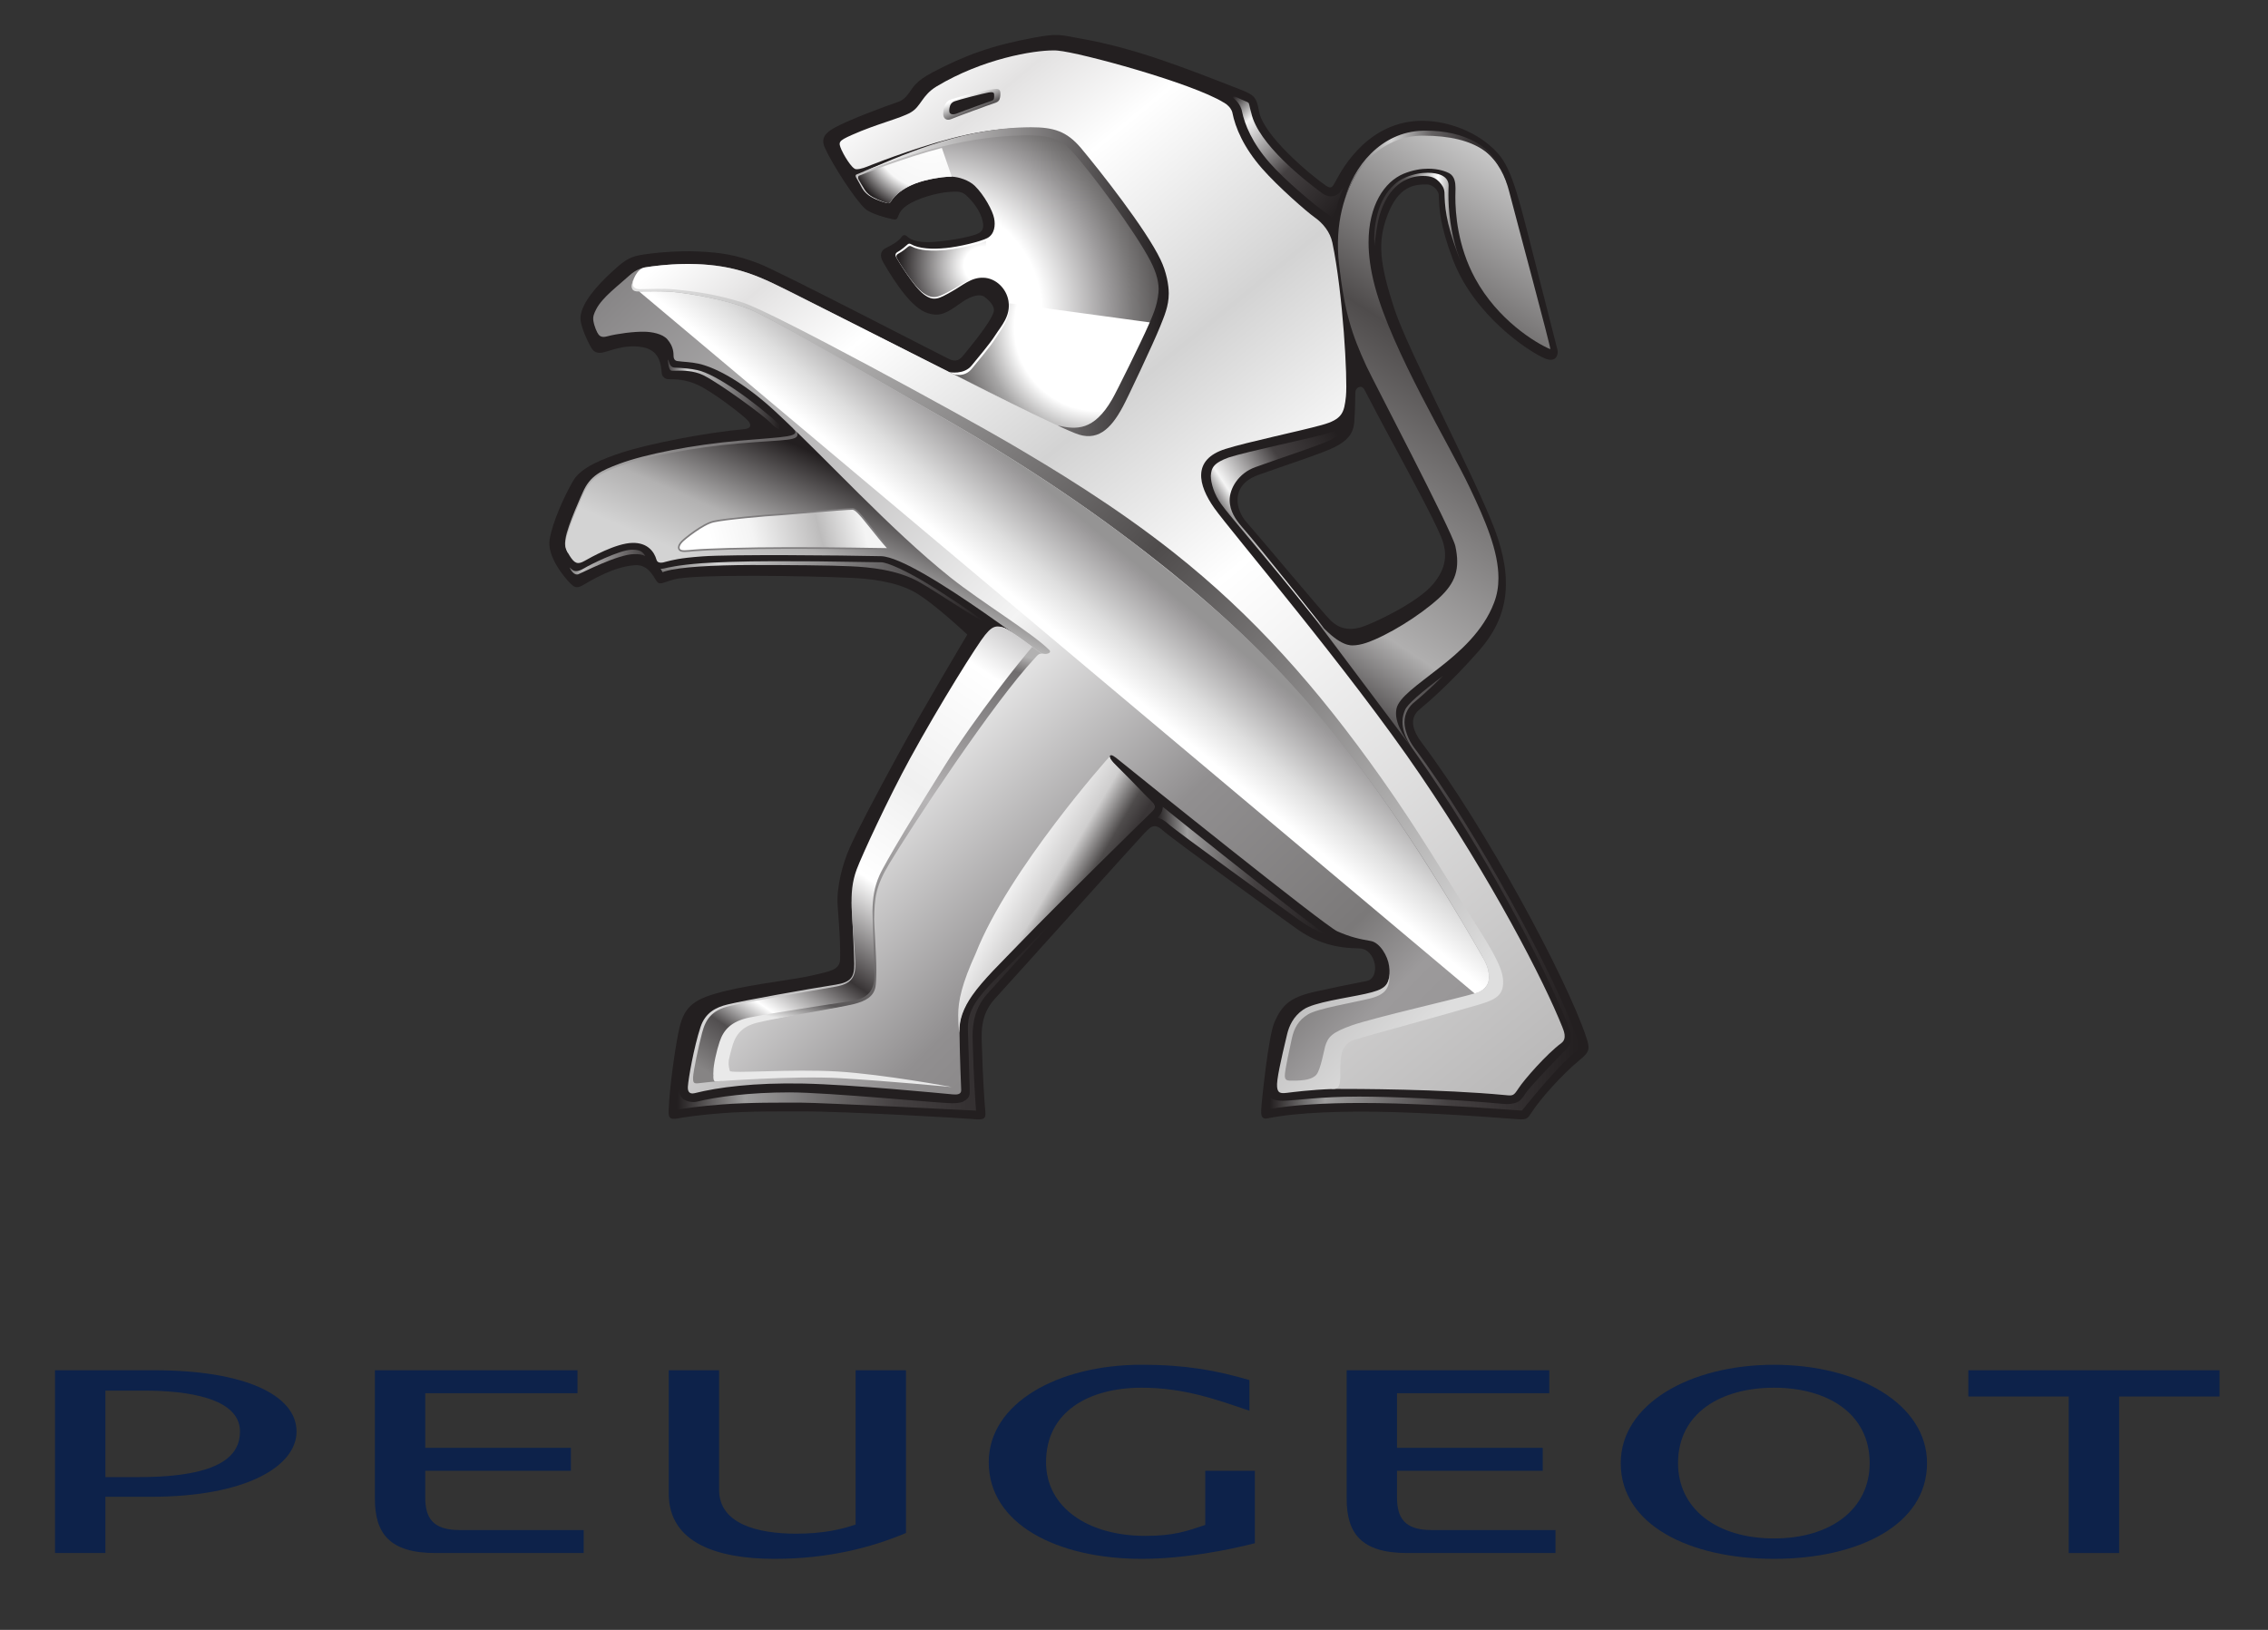 <svg width="64" height="46" viewBox="0 0 64 46" fill="none" xmlns="http://www.w3.org/2000/svg">
<rect x="0" y="0" width="64" height="46" fill="#333333" stroke="none"/>
<path d="M44.758 29.261C44.192 27.573 41.91 23.338 40.116 20.956C39.729 20.436 39.873 20.169 40.081 20.001C40.288 19.833 40.955 19.257 41.745 18.354C42.543 17.442 42.735 16.411 42.171 14.919C41.609 13.442 39.755 9.931 39.365 8.767C38.919 7.426 38.874 6.829 39.143 6.098C39.46 5.237 39.923 5.201 40.271 5.206C40.459 5.21 40.599 5.407 40.6 5.498C40.609 5.877 40.628 6.345 40.999 7.326C41.59 8.886 43.107 9.906 43.586 10.112C43.919 10.256 43.979 9.998 43.95 9.873C43.919 9.75 43.425 7.815 43.054 6.362C42.667 4.838 42.472 4.507 42.127 4.184C41.578 3.663 40.743 3.384 40.037 3.411C38.462 3.473 37.765 4.994 37.679 5.135C37.604 5.262 37.575 5.35 37.414 5.239C36.964 4.925 35.649 3.827 35.528 3.139C35.457 2.732 35.386 2.676 34.979 2.518C33.399 1.902 32.029 1.36 30.513 1.092C29.906 0.985 29.873 0.933 29.164 1.065C27.959 1.29 27.221 1.567 26.316 2.041C25.817 2.305 25.759 2.483 25.662 2.608C25.588 2.706 25.507 2.824 25.326 2.883C25.025 2.981 23.908 3.397 23.525 3.619C23.286 3.758 23.156 3.905 23.278 4.174C23.492 4.651 24.136 5.643 24.416 5.893C24.587 6.043 25.014 6.147 25.116 6.169C25.217 6.194 25.288 6.223 25.326 6.147C25.368 6.064 25.383 5.943 25.584 5.803C25.884 5.592 26.441 5.447 26.738 5.421C26.965 5.401 27.104 5.394 27.221 5.478C27.338 5.564 27.607 5.851 27.7 6.139C27.794 6.427 27.735 6.535 27.574 6.603C27.412 6.671 26.928 6.78 26.366 6.826C25.807 6.871 25.648 6.716 25.608 6.681C25.579 6.65 25.505 6.602 25.448 6.678C25.354 6.809 25.213 6.893 24.994 7.002C24.87 7.062 24.803 7.194 24.921 7.4C25.278 8.015 25.747 8.708 26.183 8.839C26.53 8.947 26.716 8.834 27.106 8.556C27.454 8.304 27.681 8.305 27.777 8.375C27.882 8.454 28.092 8.632 28.038 8.81C27.946 9.119 27.322 9.857 27.202 10.008C27.09 10.152 26.983 10.229 26.782 10.133C26.487 9.992 22.011 7.67 21.412 7.437C20.761 7.187 20.333 7.126 19.691 7.097C19.172 7.074 18.48 7.124 18.046 7.202C17.73 7.261 17.55 7.41 17.256 7.683C16.85 8.057 16.422 8.536 16.382 8.935C16.353 9.222 16.673 9.808 16.708 9.849C16.742 9.893 16.802 9.974 16.975 9.955C17.152 9.935 17.595 9.705 18.123 9.797C18.602 9.88 18.651 10.256 18.675 10.544C18.679 10.594 18.739 10.705 18.875 10.703C19.066 10.701 19.364 10.707 19.709 10.872C20.134 11.073 20.974 11.724 21.104 11.868C21.209 11.986 21.202 12.092 21.002 12.112C19.934 12.207 18.309 12.523 17.558 12.77C17.025 12.944 16.395 13.184 16.173 13.57C15.921 14.008 15.602 14.71 15.512 15.211C15.42 15.71 15.954 16.329 16.097 16.467C16.193 16.56 16.259 16.619 16.429 16.526C16.69 16.376 17.322 15.987 17.926 15.951C18.293 15.93 18.44 16.275 18.527 16.401C18.616 16.526 18.701 16.44 19.029 16.351C19.612 16.195 22.86 16.254 24.006 16.308C24.53 16.331 25.26 16.408 25.797 16.704C26.33 16.998 27.296 17.91 27.296 17.91C27.296 17.91 26.013 20.06 25.322 21.335C24.682 22.512 24.216 23.397 23.985 23.91C23.773 24.378 23.601 25.043 23.638 25.566C23.696 26.332 23.716 26.725 23.707 27.072C23.697 27.377 23.412 27.41 23.009 27.509C22.452 27.651 21.343 27.753 20.444 27.974C19.626 28.178 19.322 28.37 19.174 29.002C19.059 29.493 18.891 30.715 18.871 31.281C18.861 31.509 18.858 31.621 19.147 31.561C19.314 31.529 19.795 31.459 20.407 31.415C21.166 31.357 21.987 31.368 22.622 31.367C23.79 31.36 27.238 31.561 27.471 31.584C27.765 31.613 27.825 31.577 27.805 31.371C27.777 31.1 27.727 30.234 27.715 29.718C27.7 29.199 27.622 28.674 28.09 28.17C28.555 27.664 32.069 23.748 32.264 23.547C32.434 23.376 32.548 23.194 32.809 23.433C33.073 23.676 35.966 25.761 36.555 26.187C37.142 26.613 37.689 26.758 38.358 26.767C38.836 26.776 38.969 27.608 38.563 27.687C38.145 27.766 37.511 27.897 37.067 27.998C36.382 28.158 36.172 28.381 35.966 28.843C35.79 29.232 35.596 31.146 35.59 31.311C35.585 31.43 35.578 31.603 35.766 31.563C36.61 31.392 37.949 31.344 39.381 31.388C41.024 31.439 42.62 31.575 42.844 31.588C43.086 31.605 43.109 31.569 43.231 31.38C43.438 31.055 44.057 30.341 44.595 29.9C44.864 29.681 44.869 29.59 44.758 29.261ZM38.445 17.69C38.028 17.826 37.756 17.709 37.553 17.515C37.349 17.321 35.691 15.326 35.158 14.717C34.889 14.409 34.688 13.707 35.497 13.408C36.16 13.167 37.349 12.785 37.679 12.611C38.01 12.437 38.183 12.258 38.215 11.92C38.241 11.58 38.244 11.198 38.246 11.071C38.248 10.943 38.414 10.841 38.499 10.991C38.557 11.098 38.855 11.678 39.218 12.349C39.761 13.357 40.446 14.617 40.669 15.159C40.879 15.676 40.776 16.071 40.455 16.468C40.02 17.006 38.75 17.591 38.445 17.69Z" fill="#231F20"/>
<path d="M40.14 3.722C38.846 3.716 37.535 5.215 37.785 7.45C37.94 8.819 38.149 9.442 38.555 10.327C38.757 10.763 40.965 14.967 41.068 15.412C41.205 16.049 41.083 16.446 40.594 16.891C40.054 17.38 39.16 17.935 38.557 18.142C38.413 18.19 38.282 18.215 38.164 18.215C38.027 18.215 37.686 18.168 37.039 17.373L39.894 21.179C39.529 20.692 39.341 20.325 39.407 20.002C39.473 19.684 39.993 19.337 40.59 18.866C41.19 18.402 41.853 17.814 42.157 17.019C42.246 16.792 42.284 16.558 42.284 16.312C42.284 15.553 41.917 14.694 41.473 13.761C40.903 12.553 39.285 9.915 38.793 8.066C38.673 7.612 38.619 7.204 38.619 6.841C38.619 5.793 39.065 5.129 39.611 4.902C39.872 4.797 40.108 4.761 40.302 4.761C40.603 4.761 40.812 4.845 40.896 4.889C41.049 4.976 41.072 5.159 41.072 5.303V5.334C41.071 5.367 41.068 5.445 41.068 5.56C41.068 5.991 41.125 6.939 41.627 7.859C42.263 9.027 43.328 9.679 43.747 9.855C43.783 9.87 42.766 6.105 42.584 5.395C42.373 4.568 41.789 3.738 40.155 3.722C40.154 3.721 40.152 3.721 40.149 3.721C40.147 3.721 40.144 3.721 40.14 3.722Z" fill="url(#paint0_linear_1305_327)"/>
<path d="M22.377 12.087C22.626 12.337 22.193 12.323 20.878 12.436C19.537 12.553 18.187 12.824 17.481 13.088C16.965 13.283 16.653 13.42 16.446 13.894C16.446 13.894 16.017 14.826 15.96 15.195C15.931 15.37 15.941 15.469 16.032 15.615C16.082 15.694 16.206 13.185 19.444 13.02C22.309 12.874 23.014 12.574 22.454 12.026L22.377 12.087Z" fill="url(#paint1_linear_1305_327)"/>
<path d="M40.288 4.876C40.112 4.876 39.902 4.907 39.664 5.006C39.213 5.189 38.798 5.755 38.779 6.719L38.785 6.939C38.785 6.939 38.846 6.283 38.962 5.975C39.249 5.139 39.785 4.966 40.154 4.966C40.398 4.966 40.511 5.025 40.616 5.136C40.697 5.224 40.752 5.306 40.762 5.432C40.771 5.805 40.785 6.233 41.147 7.199C41.17 7.258 41.193 7.317 41.217 7.373C40.91 6.593 40.873 5.868 40.873 5.499C40.872 5.38 40.878 5.242 40.878 5.241C40.88 4.959 40.57 4.876 40.291 4.876C40.29 4.876 40.289 4.876 40.288 4.876" fill="url(#paint2_linear_1305_327)"/>
<path d="M22.49 12.196C22.588 12.46 22.201 12.398 20.885 12.512C19.544 12.629 18.194 12.888 17.488 13.153C16.97 13.348 16.659 13.485 16.452 13.96C16.452 13.96 16.023 14.892 15.964 15.261C15.937 15.434 15.98 15.536 16.072 15.681C16.209 15.898 16.297 15.945 16.498 15.829C16.66 15.737 17.377 15.331 17.846 15.322C18.274 15.312 18.462 15.573 18.525 15.796C18.564 15.935 18.752 15.863 18.785 15.855C18.973 15.808 19.156 15.751 19.825 15.702C20.621 15.644 23.725 15.671 24.864 15.697C25.889 15.721 29.925 18.886 29.985 18.902L30.188 18.492C28.817 17.36 23.724 13.323 22.491 12.12L22.49 12.196V12.196Z" fill="url(#paint3_linear_1305_327)"/>
<path d="M18.415 7.516C18.162 7.547 17.989 7.56 17.723 7.808C17.461 8.051 17.005 8.383 16.828 8.72C16.761 8.848 16.727 8.936 16.744 9.052C16.77 9.217 16.848 9.389 16.892 9.443C16.94 9.501 17.005 9.528 17.139 9.491C17.41 9.418 17.893 9.355 18.186 9.362C18.394 9.366 18.694 9.419 18.831 9.576C19.015 9.79 19.003 9.967 19.008 10.059C19.009 10.099 19.024 10.177 19.112 10.19C19.295 10.216 19.494 10.216 19.706 10.263C20.301 10.394 21.103 10.902 21.851 11.589C23.3 12.926 25.101 14.926 26.829 16.305C27.703 16.999 29.136 17.87 29.609 18.344C29.696 18.432 29.507 18.497 29.364 18.424C29.298 18.392 28.484 17.754 28.307 17.709C28.156 17.672 27.998 17.709 27.843 17.926C26.489 19.796 24.929 22.936 24.294 24.424C24.145 24.778 24.017 25.222 24.037 25.623C24.056 26.025 24.099 26.827 24.106 27.204C24.11 27.572 24.02 27.721 23.581 27.791C22.776 27.915 20.988 28.237 20.532 28.349C20.189 28.431 19.901 28.587 19.768 28.985C19.578 29.562 19.425 30.449 19.411 30.664C19.401 30.798 19.448 30.89 19.604 30.852C20.26 30.687 21.274 30.553 22.67 30.581C24.067 30.611 26.557 30.857 26.88 30.886C26.991 30.896 27.125 30.897 27.124 30.768C27.121 30.62 27.085 29.946 27.075 29.086C27.066 28.227 27.815 27.596 28.853 26.521C29.893 25.442 32.401 22.971 32.496 22.884C32.559 22.822 32.626 22.762 32.499 22.638C32.323 22.47 31.523 21.645 31.432 21.55C31.387 21.499 31.284 21.371 31.324 21.328C31.361 21.282 31.457 21.355 31.581 21.457C32.066 21.851 37.369 26.119 37.738 26.285C38.116 26.45 38.346 26.499 38.684 26.558C38.938 26.604 39.161 26.98 39.198 27.26C39.235 27.541 39.218 27.912 38.827 28.009C38.437 28.106 37.474 28.285 37.135 28.378C36.794 28.472 36.565 28.624 36.42 29.014C36.274 29.407 36.083 30.474 36.079 30.565C36.075 30.801 36.137 30.819 36.318 30.775C36.542 30.722 36.805 30.648 37.818 30.614C39.525 30.553 42.122 30.773 42.456 30.799C42.57 30.81 42.664 30.694 42.705 30.623C43.066 29.999 42.964 29.839 43.449 29.444C43.702 29.242 43.822 29.202 43.664 28.843C42.078 25.235 40.571 22.786 38.128 19.66C36.562 17.654 34.734 15.434 34.119 14.697L26.749 10.483C26.313 10.276 22.904 8.532 22.318 8.241C21.729 7.951 21.255 7.713 20.654 7.578C20.233 7.483 19.815 7.45 19.425 7.45C19.055 7.45 18.711 7.48 18.415 7.516" fill="url(#paint4_linear_1305_327)"/>
<path d="M26.631 4.061C25.57 4.346 24.215 4.899 24.165 4.926C24.137 4.944 24.142 4.971 24.156 5.004C24.169 5.032 24.31 5.277 24.31 5.277C24.31 5.277 24.381 5.444 24.586 5.559C24.789 5.673 24.989 5.721 25.04 5.734C25.093 5.744 25.117 5.722 25.135 5.694C25.151 5.671 25.351 5.288 26.085 5.098C26.482 4.998 26.734 4.986 26.857 4.986C27.048 4.991 27.344 5.085 27.509 5.246C27.777 5.51 28.012 5.948 28.052 6.157C28.096 6.361 28.062 6.614 27.859 6.72C27.655 6.823 27.063 6.964 26.691 7.001C26.305 7.039 25.93 7.02 25.708 6.892C25.673 6.873 25.647 6.869 25.613 6.896C25.529 6.966 25.479 7.023 25.314 7.121C25.276 7.142 25.253 7.189 25.289 7.26C25.324 7.33 25.789 8.102 26.072 8.309C26.351 8.519 26.501 8.425 26.836 8.239C27.173 8.053 27.401 7.826 27.749 7.838C28.103 7.847 28.403 8.147 28.458 8.496C28.524 8.921 28.252 9.198 28.086 9.46C27.924 9.716 27.592 10.099 27.421 10.313C27.203 10.587 26.789 10.503 26.789 10.503C26.789 10.503 28.752 11.501 29.881 12.068C30.329 12.294 31.031 12.084 31.508 11.192C31.619 10.985 32.325 9.491 32.502 9.047C32.679 8.604 32.93 8.111 32.526 7.264C32.121 6.42 30.868 4.859 30.369 4.26C30.107 3.947 29.799 3.755 29.137 3.72C29.052 3.715 28.963 3.713 28.871 3.713C28.267 3.713 27.536 3.817 26.631 4.061" fill="url(#paint5_radial_1305_327)"/>
<path d="M26.685 7.056C26.307 7.091 25.94 7.074 25.722 6.956C25.688 6.938 25.664 6.935 25.63 6.959C25.547 7.024 25.498 7.077 25.337 7.167C25.3 7.186 25.276 7.229 25.313 7.295C25.347 7.36 25.767 8.066 26.052 8.267C26.337 8.473 26.489 8.381 26.831 8.199C27.173 8.017 27.405 7.795 27.759 7.806L27.829 6.796C27.631 6.893 27.05 7.022 26.685 7.056" fill="url(#paint6_radial_1305_327)"/>
<path d="M24.236 4.961C24.209 4.979 24.213 5.033 24.227 5.062C24.239 5.088 24.374 5.311 24.374 5.311C24.374 5.311 24.441 5.463 24.636 5.567C24.828 5.67 24.989 5.721 25.04 5.733C25.093 5.744 25.117 5.722 25.135 5.694C25.151 5.671 25.351 5.288 26.085 5.097C26.482 4.997 26.734 4.985 26.857 4.985L26.578 4.175C25.57 4.434 24.283 4.936 24.236 4.961" fill="url(#paint7_radial_1305_327)"/>
<path d="M28.093 9.549C27.932 9.805 27.598 10.188 27.428 10.401C27.211 10.676 26.894 10.556 26.894 10.556C26.894 10.556 28.752 11.5 29.882 12.068C30.329 12.294 31.005 12.14 31.482 11.248C31.593 11.041 32.3 9.547 32.475 9.103L28.465 8.557C28.531 8.981 28.259 9.287 28.093 9.549" fill="url(#paint8_radial_1305_327)"/>
<path d="M22.043 14.518C21.569 14.545 20.452 14.649 20.133 14.72C19.824 14.793 19.311 15.21 19.244 15.283C19.127 15.405 19.129 15.507 19.216 15.542C19.29 15.57 19.452 15.546 19.584 15.535C19.974 15.501 21.039 15.468 22.245 15.466C22.871 15.466 23.552 15.472 24.089 15.479C24.648 15.487 25.052 15.494 25.08 15.492C24.615 14.986 24.22 14.372 24.064 14.364C24.06 14.364 24.056 14.364 24.05 14.364C23.828 14.364 22.174 14.511 22.043 14.518" fill="url(#paint9_linear_1305_327)"/>
<path d="M19.207 15.563L19.215 15.541L19.207 15.563C19.16 15.545 19.13 15.503 19.131 15.453C19.131 15.397 19.163 15.334 19.227 15.267C19.299 15.191 19.808 14.774 20.129 14.697C20.451 14.625 21.566 14.522 22.042 14.495C22.172 14.489 23.823 14.341 24.05 14.341C24.055 14.341 24.06 14.341 24.065 14.341C24.118 14.345 24.172 14.389 24.24 14.456C24.307 14.524 24.386 14.617 24.474 14.727C24.651 14.945 24.865 15.225 25.096 15.476L25.13 15.511L25.081 15.515C25.076 15.515 25.069 15.515 25.056 15.515C24.859 15.515 23.576 15.489 22.416 15.489C22.359 15.489 22.303 15.489 22.246 15.489C21.04 15.491 19.976 15.524 19.586 15.557C19.5 15.565 19.4 15.578 19.319 15.578C19.276 15.578 19.238 15.574 19.207 15.563ZM19.319 15.531C19.396 15.531 19.494 15.519 19.582 15.511C19.975 15.477 21.039 15.445 22.246 15.443C22.302 15.443 22.359 15.443 22.416 15.443C23.53 15.443 24.759 15.466 25.027 15.469C24.692 15.097 24.396 14.679 24.207 14.489C24.143 14.423 24.088 14.387 24.062 14.387C24.059 14.387 24.055 14.387 24.05 14.387C23.829 14.387 22.176 14.535 22.045 14.542C21.571 14.569 20.453 14.671 20.139 14.743C19.841 14.811 19.323 15.231 19.261 15.299C19.201 15.361 19.177 15.416 19.177 15.453C19.177 15.486 19.191 15.505 19.225 15.52C19.245 15.527 19.279 15.532 19.319 15.531Z" fill="#7F7D7E"/>
<path d="M26.428 2.44C26.011 2.693 25.994 3.003 25.701 3.172C25.411 3.342 24.744 3.494 24.042 3.807C23.654 3.98 23.652 4.009 23.745 4.227C23.781 4.318 24.033 4.776 24.161 4.776C24.288 4.78 24.441 4.715 24.596 4.652C24.804 4.57 26.187 4.035 27.286 3.801C28.51 3.538 29.825 3.516 30.292 4.01C31.003 4.762 32.251 6.448 32.629 7.178C33.001 7.902 32.963 8.254 32.716 8.995C32.488 9.682 31.626 11.464 31.373 11.833C31.117 12.203 30.809 12.408 30.071 12.106C29.28 11.781 26.366 10.287 25.732 9.967C25.303 9.751 23.503 8.839 22.14 8.157C21.638 7.904 21.222 7.72 20.769 7.606C19.767 7.351 18.691 7.466 18.194 7.548C17.967 7.585 17.826 7.949 17.836 8.097C17.845 8.218 18.079 8.203 18.363 8.187C18.509 8.179 18.669 8.17 18.819 8.181C19.174 8.206 20.389 8.337 21.089 8.621C21.83 8.92 25.535 10.916 26.471 11.418C33.6 15.296 36.65 17.791 42.159 27.045C42.405 27.459 42.524 27.966 42.135 28.081C41.57 28.245 39.221 28.693 38.51 28.926C37.912 29.122 37.833 29.169 37.746 29.465C37.648 29.802 37.496 30.47 37.532 30.605C37.548 30.66 37.501 30.732 37.622 30.732C38.282 30.732 40.654 30.734 42.48 30.907C42.701 30.93 42.713 30.924 42.852 30.714C43.011 30.469 43.644 29.746 44.059 29.439C44.234 29.309 44.116 29.068 44.088 28.989C43.566 27.675 42.091 24.824 40.071 21.86C38.089 18.942 34.728 14.993 34.264 14.337C33.81 13.693 33.632 12.97 34.579 12.671C35.197 12.475 36.686 12.166 37.295 11.996C37.888 11.834 37.931 11.642 37.981 11.183C38.031 10.688 37.896 8.281 37.598 6.848C37.535 6.55 37.336 6.302 37.096 6.133C36.884 5.985 36.067 5.273 35.615 4.757C35.096 4.164 34.859 3.606 34.775 3.175C34.775 3.175 34.76 3.084 34.658 2.987C34.62 2.947 34.591 2.928 34.527 2.891C33.637 2.343 30.488 1.483 29.846 1.428C29.812 1.424 29.771 1.423 29.724 1.423C29.166 1.422 27.738 1.653 26.428 2.44" fill="url(#paint10_linear_1305_327)"/>
<path d="M17.997 8.226C18.218 8.226 18.732 8.21 19.077 8.248C19.741 8.321 20.578 8.504 21.106 8.708C21.853 8.998 25.364 11.09 26.271 11.597C29.006 13.146 31.084 14.571 33.035 16.141C36.018 18.543 38.593 21.327 41.82 26.977C41.947 27.196 42.015 27.364 42.015 27.569C42.027 27.884 41.755 27.998 41.664 28.023C41.108 28.19 38.829 28.704 38.154 28.936C37.582 29.138 37.475 29.265 37.394 29.531C37.363 29.642 37.266 30.179 37.153 30.322C37.04 30.468 36.777 30.499 36.498 30.499C36.326 30.499 36.241 30.509 36.258 30.317C36.275 30.127 36.388 29.61 36.453 29.313C36.517 29.015 36.641 28.791 36.912 28.628C37.184 28.462 38.128 28.31 38.66 28.18C39.19 28.049 39.22 27.803 39.21 27.403C39.21 27.827 39.063 27.93 38.529 28.049C37.988 28.169 37.079 28.287 36.78 28.492C36.489 28.689 36.376 28.965 36.322 29.183C36.141 29.938 36.017 30.491 36.038 30.677C36.056 30.841 36.121 30.865 36.306 30.844C36.489 30.823 36.947 30.758 37.634 30.733C37.838 30.733 37.824 30.485 37.822 30.213C37.822 30.114 37.826 29.82 37.877 29.675C37.928 29.533 38.037 29.4 38.211 29.347C38.593 29.228 40.71 28.657 41.786 28.337C42.257 28.197 42.454 28.047 42.411 27.619C42.373 27.242 42.029 26.683 41.416 25.724C40.799 24.758 40.024 23.438 38.992 21.979C37.16 19.386 35.356 17.362 33.115 15.59C31.46 14.282 29.724 13.233 28.45 12.488C27.177 11.742 21.799 8.802 20.965 8.541C20.207 8.303 19.605 8.225 19.066 8.171C18.698 8.134 18.392 8.161 18.067 8.161C17.759 8.161 17.867 7.911 17.91 7.812C17.878 7.882 17.694 8.226 17.997 8.226" fill="url(#paint11_linear_1305_327)"/>
<path d="M27.797 17.921C27.591 18.17 26.536 19.843 25.68 21.408C25.061 22.541 24.32 24.147 24.175 24.536C24.043 24.891 24.02 25.217 24.032 25.616C24.045 26.013 24.111 26.658 24.134 27.122C24.157 27.566 24.043 27.762 23.581 27.846C23.188 27.917 21.103 28.267 20.59 28.391C20.075 28.516 19.913 28.771 19.813 29.148C19.712 29.524 19.564 30.237 19.558 30.401C19.554 30.559 19.574 30.591 19.723 30.571C19.871 30.55 20.186 30.522 20.314 30.513C20.449 30.504 20.422 30.404 20.462 30.263C20.5 30.137 20.526 29.924 20.604 29.597C20.68 29.27 20.783 29.016 21.236 28.882C21.689 28.748 23.74 28.418 24.087 28.323C24.434 28.227 24.656 28.078 24.694 27.732C24.733 27.388 24.662 26.653 24.652 26.055C24.643 25.429 24.635 25.15 24.987 24.472C25.668 23.173 27.782 20.096 29.21 18.315C29.21 18.315 29.076 18.216 28.906 18.093C28.695 17.938 28.429 17.748 28.281 17.701C28.236 17.687 28.194 17.68 28.156 17.68C28.023 17.68 27.926 17.763 27.797 17.921" fill="url(#paint12_linear_1305_327)"/>
<path d="M27.533 26.909C27.148 27.754 27.039 28.236 27.039 28.655C27.039 29.02 27.076 29.148 27.076 29.148C27.057 28.779 27.194 28.442 27.429 28.103C27.744 27.65 28.231 27.188 28.829 26.567C29.875 25.482 32.427 22.986 32.519 22.896C32.576 22.838 32.644 22.757 32.503 22.621C32.25 22.379 32.118 22.223 31.719 21.824C31.476 21.58 31.307 21.433 31.317 21.348C31.307 21.348 28.463 24.544 27.533 26.909" fill="url(#paint13_linear_1305_327)"/>
<path d="M18.035 8.226L41.614 28.039C41.853 27.986 42.002 27.812 42.013 27.642C42.027 27.449 41.988 27.273 41.86 27.05C38.579 21.32 36.123 18.645 33.132 16.23C32.614 15.812 32.091 15.395 31.545 14.99C30.03 13.868 28.367 12.789 26.354 11.644C25.776 11.321 24.148 10.362 22.845 9.625C22.093 9.2 21.448 8.85 21.176 8.737C20.653 8.518 19.823 8.34 19.147 8.256C18.93 8.229 18.703 8.223 18.466 8.223C18.326 8.223 18.182 8.225 18.035 8.226" fill="url(#paint14_linear_1305_327)"/>
<path d="M34.678 2.679C34.741 2.716 34.8 2.754 34.846 2.802C35.004 2.951 35.039 3.097 35.044 3.129C35.122 3.516 35.336 4.035 35.828 4.595C36.251 5.083 37.126 5.805 37.309 5.933C37.425 6.012 37.54 6.091 37.637 6.2C37.693 5.907 37.786 5.584 37.917 5.268C37.895 5.302 37.875 5.347 37.835 5.398C37.791 5.458 37.703 5.535 37.572 5.541H37.569H37.559C37.447 5.54 37.365 5.492 37.298 5.445C36.825 5.093 35.5 4.063 35.31 3.19C35.19 2.781 35.341 2.968 34.915 2.753C34.796 2.706 34.682 2.659 34.565 2.616C34.605 2.637 34.644 2.658 34.678 2.679" fill="url(#paint15_linear_1305_327)"/>
<path d="M37.431 12.24C36.807 12.411 35.271 12.724 34.679 12.909C34.238 13.068 34.182 13.208 34.168 13.429V13.431C34.168 13.635 34.262 13.954 34.46 14.226C34.689 14.554 35.801 15.816 37.039 17.373C37.183 17.547 37.241 17.613 37.36 17.734C37.315 17.674 35.565 15.462 35.029 14.851C34.876 14.671 34.701 14.431 34.699 14.115C34.697 13.8 34.938 13.352 35.436 13.18C36.102 12.937 37.312 12.545 37.588 12.395C37.855 12.241 37.935 12.174 37.975 11.991C37.837 12.103 37.658 12.176 37.431 12.24Z" fill="url(#paint16_linear_1305_327)"/>
<path d="M40.149 3.689C38.967 3.717 38.17 4.72 37.94 5.658C38.179 4.82 38.943 3.829 40.154 3.829C41.695 3.829 42.337 4.411 42.553 5.278C42.285 4.084 41.261 3.688 40.241 3.688C40.21 3.688 40.179 3.688 40.149 3.689" fill="url(#paint17_linear_1305_327)"/>
<path d="M29.024 26.696C27.83 27.916 27.288 28.296 27.312 29.055C27.327 29.502 27.362 30.605 27.364 30.769C27.364 30.881 27.375 30.988 27.186 31.086C27.093 31.136 26.932 31.136 26.85 31.136C26.525 31.136 23.379 30.83 22.275 30.83C21.171 30.83 20.224 30.952 19.654 31.095C19.561 31.116 19.323 31.102 19.227 30.959C19.176 30.885 19.159 30.81 19.154 30.744C19.13 30.959 19.11 31.211 19.11 31.319C19.308 31.281 19.777 31.216 20.381 31.17C21.154 31.11 22.03 31.12 22.613 31.12C23.197 31.12 27.527 31.345 27.544 31.345C27.515 31.012 27.472 30.221 27.459 29.727C27.456 29.599 27.456 29.6 27.445 29.247C27.445 28.86 27.519 28.408 27.9 28.005C28.105 27.782 28.903 26.898 29.747 25.958C29.471 26.237 29.221 26.494 29.024 26.696" fill="url(#paint18_linear_1305_327)"/>
<path d="M32.645 23.079C32.768 23.097 32.873 23.166 32.968 23.253C33.193 23.46 36.111 25.571 36.691 25.988C36.939 26.164 37.167 26.288 37.403 26.37C37.205 26.231 36.912 26.009 36.529 25.715C35.971 25.283 35.258 24.721 34.541 24.153C33.936 23.673 33.329 23.188 32.812 22.771C32.804 22.953 32.691 23.05 32.645 23.079" fill="url(#paint19_linear_1305_327)"/>
<path d="M39.644 20.049C39.613 20.125 39.576 20.227 39.576 20.374C39.576 20.555 39.635 20.806 39.868 21.142C40.007 21.339 40.142 21.534 40.272 21.722C42.3 24.706 43.713 27.591 44.248 28.938C44.365 29.264 44.341 29.425 44.235 29.571C44.235 29.571 43.18 30.651 43.052 30.853C42.998 30.934 42.957 31.002 42.883 31.065C42.812 31.13 42.625 31.172 42.449 31.157C40.889 31.012 39.195 30.949 38.346 30.949C37.242 30.949 36.598 31.056 36.231 31.066C36.032 31.071 35.894 31.025 35.87 30.991C35.867 30.986 35.864 30.982 35.86 30.977C35.844 31.132 35.834 31.248 35.83 31.301C36.499 31.18 37.4 31.129 38.401 31.129C38.719 31.129 39.046 31.134 39.381 31.143C41.027 31.194 42.941 31.345 42.946 31.345C42.951 31.343 43.864 30.179 44.43 29.71C44.531 29.631 44.569 29.637 44.569 29.559C44.569 29.506 44.54 29.406 44.491 29.271C43.902 27.585 41.657 23.422 39.911 21.109C39.744 20.888 39.633 20.593 39.633 20.387C39.633 20.119 39.772 19.924 39.916 19.813C40.036 19.714 40.333 19.461 40.721 19.075C40.118 19.527 39.696 19.887 39.644 20.049" fill="url(#paint20_linear_1305_327)"/>
<path d="M19.802 15.896C19.137 15.945 18.814 16.025 18.749 16.041C18.684 16.056 18.645 16.051 18.642 16.051C18.658 16.078 18.684 16.128 18.696 16.148C18.713 16.142 18.738 16.131 18.788 16.118C19.188 16.003 20.079 15.95 21.192 15.946C22.252 15.946 23.41 15.953 24.01 15.982C24.547 16.007 25.305 16.08 25.91 16.41C26.473 16.724 27.694 17.57 27.752 17.52C27.257 17.17 26.732 16.816 26.257 16.526C25.631 16.134 25.036 15.863 24.858 15.869C22.954 15.839 22.954 15.839 21.833 15.839C20.96 15.839 20.131 15.872 19.802 15.896" fill="url(#paint21_linear_1305_327)"/>
<path d="M18.953 10.462C18.983 10.465 19.027 10.464 19.081 10.463C19.264 10.458 19.566 10.455 19.84 10.586C20.325 10.826 21.556 11.735 21.746 11.933C21.978 12.201 22.212 12.174 22.006 11.995C21.284 11.325 20.191 10.552 19.678 10.445C19.496 10.403 19.243 10.383 19.035 10.375C18.878 10.365 18.89 10.181 18.843 10.147C18.849 10.179 18.858 10.456 18.953 10.462" fill="url(#paint22_linear_1305_327)"/>
<path d="M17.821 15.515C17.481 15.522 16.619 15.951 16.487 16.037C16.286 16.149 16.199 16.152 16.074 16.014C16.131 16.153 16.229 16.237 16.317 16.208C16.405 16.177 17.439 15.639 17.897 15.639C18.046 15.639 18.09 15.643 18.208 15.691C18.137 15.571 18.058 15.514 17.844 15.514C17.836 15.514 17.829 15.514 17.821 15.515" fill="url(#paint23_linear_1305_327)"/>
<path d="M27.919 2.532C27.685 2.569 26.934 2.771 26.856 2.798C26.775 2.824 26.732 2.85 26.678 2.937C26.625 3.022 26.602 3.209 26.625 3.28C26.647 3.355 26.722 3.41 26.838 3.362C26.997 3.295 27.926 2.954 28.09 2.902C28.16 2.878 28.19 2.843 28.204 2.806C28.228 2.745 28.235 2.665 28.228 2.602C28.218 2.529 28.172 2.508 28.105 2.508C28.053 2.508 27.988 2.521 27.919 2.532Z" fill="url(#paint24_linear_1305_327)"/>
<path d="M27.893 2.611C27.997 2.592 28.048 2.602 28.053 2.659C28.058 2.719 28.053 2.755 28.049 2.778C28.043 2.809 28.031 2.827 27.979 2.846C27.873 2.883 27.193 3.125 27.03 3.193C26.88 3.257 26.803 3.221 26.79 3.159C26.777 3.094 26.801 2.993 26.826 2.948C26.853 2.903 26.893 2.873 26.948 2.855C27.071 2.811 27.701 2.646 27.893 2.611Z" fill="#231F20"/>
<path d="M28.906 3.594C26.982 3.644 25.304 4.459 24.361 4.844C25.033 4.613 26.665 3.945 28.484 3.837C29.485 3.776 29.885 3.86 30.252 4.271C30.784 4.857 32.022 6.519 32.463 7.363C32.637 7.698 32.715 7.998 32.691 8.253C32.656 8.641 32.517 8.925 32.408 9.181C32.216 9.621 31.507 11.059 31.384 11.268C30.869 12.162 30.374 12.131 29.848 12.009C29.875 12.024 30.117 12.138 30.338 12.227C30.95 12.478 31.338 12.13 31.688 11.473C31.802 11.268 32.553 9.678 32.735 9.22C32.849 8.932 32.981 8.647 32.981 8.282C32.981 8.043 32.915 7.675 32.752 7.335C32.337 6.462 31.027 4.805 30.505 4.18C30.099 3.7 29.729 3.591 29.09 3.591C29.031 3.591 28.969 3.592 28.906 3.594Z" fill="url(#paint25_linear_1305_327)"/>
<path d="M26.636 21.646C25.953 22.733 24.968 24.355 24.814 24.712C24.671 25.039 24.625 25.337 24.62 25.724C24.62 25.728 24.677 27.478 24.677 27.488C24.677 27.705 24.644 27.882 24.529 28.019C24.41 28.155 24.232 28.222 23.986 28.258C23.58 28.316 21.667 28.611 21.141 28.718C20.631 28.828 20.42 29.062 20.307 29.4C20.224 29.644 20.13 30.058 20.132 30.24C20.132 30.24 20.125 30.339 20.132 30.339C20.117 30.533 20.186 30.522 20.186 30.522C20.186 30.522 22.401 30.352 23.719 30.43C25.037 30.507 26.856 30.679 26.856 30.679C26.856 30.679 24.942 30.321 23.639 30.241C22.99 30.202 22.235 30.217 21.639 30.234C21.041 30.249 20.603 30.265 20.595 30.225C20.584 30.171 20.55 30.089 20.564 29.929C20.586 29.826 20.613 29.708 20.649 29.584C20.734 29.26 20.885 28.975 21.389 28.858C21.873 28.735 23.732 28.428 24.084 28.341C24.433 28.254 24.659 28.124 24.707 27.84C24.72 27.753 24.731 27.557 24.73 27.376C24.73 27.002 24.664 26.012 24.667 25.95C24.678 25.34 24.705 25.018 25.104 24.359C25.721 23.333 28.047 19.799 29.204 18.573C29.278 18.495 29.311 18.429 29.439 18.45C29.415 18.444 29.39 18.436 29.364 18.424C29.344 18.414 29.251 18.346 29.13 18.255C28.841 18.581 27.542 20.202 26.636 21.646" fill="url(#paint26_linear_1305_327)"/>
<path d="M1.553 38.673V43.831H2.974V42.244H4.247C6.977 42.244 8.368 41.368 8.368 40.401C8.368 39.361 6.874 38.673 4.371 38.673H1.553ZM2.974 41.688V39.248H4.092C5.247 39.248 6.772 39.443 6.772 40.401C6.772 41.05 6.277 41.688 3.907 41.688H2.974V41.688Z" fill="#0D224A"/>
<path d="M16.471 43.831V43.182H12.969C12.216 43.182 12 42.842 12 42.265V41.51H16.11V40.862H12V39.32H16.296V38.673H10.579V42.296C10.579 43.265 10.98 43.831 12.289 43.831H16.471Z" fill="#0D224A"/>
<path d="M25.566 38.673H24.145V43.026C23.753 43.162 23.229 43.285 22.466 43.285C21.374 43.285 20.292 43.007 20.292 42.048V38.673H18.871V42.152C18.871 43.574 20.292 43.995 21.858 43.995C23.352 43.995 24.568 43.685 25.566 43.265V38.673Z" fill="#0D224A"/>
<path d="M29.518 41.267C29.518 39.835 30.734 39.165 32.217 39.165C33.432 39.165 34.371 39.515 35.257 39.815V38.95C34.319 38.673 33.432 38.517 32.217 38.517C29.838 38.517 27.901 39.609 27.901 41.267C27.901 43.018 29.838 43.995 32.217 43.995C33.403 43.995 34.649 43.749 35.411 43.554V41.509H34.011V43.038C33.495 43.212 33.124 43.347 32.321 43.347C30.703 43.347 29.518 42.545 29.518 41.267Z" fill="#0D224A"/>
<path d="M43.894 43.831V43.182H40.39C39.639 43.182 39.422 42.842 39.422 42.265V41.51H43.534V40.862H39.422V39.32H43.719V38.673H38.001V42.296C38.001 43.265 38.402 43.831 39.711 43.831H43.894Z" fill="#0D224A"/>
<path d="M50.061 38.518C47.682 38.518 45.735 39.63 45.735 41.294C45.735 43.038 47.682 43.995 50.061 43.995C52.441 43.995 54.378 43.038 54.378 41.294C54.378 39.63 52.441 38.518 50.061 38.518ZM50.061 43.419C48.444 43.419 47.352 42.585 47.352 41.294C47.352 39.876 48.568 39.165 50.061 39.165C51.545 39.165 52.76 39.876 52.76 41.294C52.76 42.585 51.668 43.419 50.061 43.419Z" fill="#0D224A"/>
<path d="M55.544 39.413H58.377V43.831H59.799V39.413H62.632V38.673H55.544V39.413Z" fill="#0D224A"/>
<defs>
<linearGradient id="paint0_linear_1305_327" x1="44.257" y1="5.127" x2="35.136" y2="19.103" gradientUnits="userSpaceOnUse">
<stop stop-color="#D3D3D3"/>
<stop offset="0.368" stop-color="#4F4C4C"/>
<stop offset="0.813" stop-color="#B0AFAF"/>
<stop offset="1" stop-color="#231F20"/>
</linearGradient>
<linearGradient id="paint1_linear_1305_327" x1="18.607" y1="15.265" x2="20.26" y2="11.476" gradientUnits="userSpaceOnUse">
<stop stop-color="#B2B1B1"/>
<stop offset="0.2" stop-color="#B2B1B1"/>
<stop offset="0.99" stop-color="#656263"/>
<stop offset="1" stop-color="#656263"/>
</linearGradient>
<linearGradient id="paint2_linear_1305_327" x1="41.208" y1="6.168" x2="39.177" y2="5.976" gradientUnits="userSpaceOnUse">
<stop stop-color="#4F4C4C"/>
<stop offset="0.359" stop-color="white"/>
<stop offset="0.824" stop-color="#4F4C4C"/>
<stop offset="1" stop-color="#393536"/>
</linearGradient>
<linearGradient id="paint3_linear_1305_327" x1="22.897" y1="17.193" x2="24.544" y2="13.421" gradientUnits="userSpaceOnUse">
<stop stop-color="#D3D3D3"/>
<stop offset="0.368" stop-color="#B2B1B1"/>
<stop offset="0.99" stop-color="#231F20"/>
<stop offset="1" stop-color="#231F20"/>
</linearGradient>
<linearGradient id="paint4_linear_1305_327" x1="39.2" y1="35.326" x2="9.299" y2="4.891" gradientUnits="userSpaceOnUse">
<stop stop-color="#918F90"/>
<stop offset="0.121" stop-color="#9C9A9B"/>
<stop offset="0.17" stop-color="#7B7979"/>
<stop offset="0.308" stop-color="#918F90"/>
<stop offset="0.473" stop-color="#F4F4F4"/>
<stop offset="0.841" stop-color="#7F7D7E"/>
<stop offset="0.962" stop-color="#4F4C4C"/>
<stop offset="1" stop-color="#4F4C4C"/>
</linearGradient>
<radialGradient id="paint5_radial_1305_327" cx="0" cy="0" r="1" gradientUnits="userSpaceOnUse" gradientTransform="translate(26.221 8.826) scale(6.805 6.801)">
<stop stop-color="white"/>
<stop offset="0.467" stop-color="white"/>
<stop offset="0.747" stop-color="#9C9A9B"/>
<stop offset="0.846" stop-color="#7B7979"/>
<stop offset="1" stop-color="#4F4C4C"/>
</radialGradient>
<radialGradient id="paint6_radial_1305_327" cx="0" cy="0" r="1" gradientUnits="userSpaceOnUse" gradientTransform="translate(27.749 7.493) scale(2.403 2.315)">
<stop stop-color="white"/>
<stop offset="0.228" stop-color="white"/>
<stop offset="1" stop-color="#231F20"/>
</radialGradient>
<radialGradient id="paint7_radial_1305_327" cx="0" cy="0" r="1" gradientUnits="userSpaceOnUse" gradientTransform="translate(26.243 3.71) scale(2.832 2.831)">
<stop stop-color="white"/>
<stop offset="0.571" stop-color="#F7F7F7"/>
<stop offset="0.863" stop-color="#231F20"/>
<stop offset="1" stop-color="#231F20"/>
</radialGradient>
<radialGradient id="paint8_radial_1305_327" cx="0" cy="0" r="1" gradientUnits="userSpaceOnUse" gradientTransform="translate(30.995 9.228) scale(9.381 9.376)">
<stop stop-color="white"/>
<stop offset="0.253" stop-color="white"/>
<stop offset="0.346" stop-color="#A7A6A6"/>
<stop offset="0.412" stop-color="#7B7979"/>
<stop offset="0.473" stop-color="#4F4C4C"/>
<stop offset="1" stop-color="#4F4C4C"/>
</radialGradient>
<linearGradient id="paint9_linear_1305_327" x1="24.322" y1="14.678" x2="19.676" y2="15.84" gradientUnits="userSpaceOnUse">
<stop stop-color="#F4F4F4"/>
<stop offset="0.258" stop-color="#BDBCBC"/>
<stop offset="0.648" stop-color="#F4F4F4"/>
<stop offset="0.896" stop-color="white"/>
<stop offset="1" stop-color="white"/>
</linearGradient>
<linearGradient id="paint10_linear_1305_327" x1="24.117" y1="2.944" x2="45.516" y2="29.029" gradientUnits="userSpaceOnUse">
<stop stop-color="white"/>
<stop offset="0.069" stop-color="#E3E2E2"/>
<stop offset="0.156" stop-color="white"/>
<stop offset="0.33" stop-color="#D3D3D3"/>
<stop offset="0.502" stop-color="white"/>
<stop offset="0.98" stop-color="#BBBABA"/>
<stop offset="1" stop-color="#BBBABA"/>
</linearGradient>
<linearGradient id="paint11_linear_1305_327" x1="18.647" y1="7.988" x2="40.543" y2="28.795" gradientUnits="userSpaceOnUse">
<stop stop-color="#DEDEDE"/>
<stop offset="0.507" stop-color="#4F4C4C"/>
<stop offset="1" stop-color="#DEDEDE"/>
</linearGradient>
<linearGradient id="paint12_linear_1305_327" x1="29.171" y1="18.04" x2="20.68" y2="30.74" gradientUnits="userSpaceOnUse">
<stop stop-color="#C8C7C8"/>
<stop offset="0.1" stop-color="white"/>
<stop offset="0.349" stop-color="#F0F0F0"/>
<stop offset="0.538" stop-color="white"/>
<stop offset="0.714" stop-color="#393536"/>
<stop offset="0.841" stop-color="white"/>
<stop offset="0.91" stop-color="#514E4F"/>
<stop offset="1" stop-color="#868484"/>
</linearGradient>
<linearGradient id="paint13_linear_1305_327" x1="28.262" y1="24.699" x2="30.496" y2="26.016" gradientUnits="userSpaceOnUse">
<stop stop-color="white"/>
<stop offset="0.521" stop-color="#CFCECE"/>
<stop offset="0.835" stop-color="#4F4C4C"/>
<stop offset="1" stop-color="#393536"/>
</linearGradient>
<linearGradient id="paint14_linear_1305_327" x1="29.491" y1="18.573" x2="31.857" y2="15.738" gradientUnits="userSpaceOnUse">
<stop stop-color="white"/>
<stop offset="0.209" stop-color="white"/>
<stop offset="0.5" stop-color="#DEDEDE"/>
<stop offset="0.945" stop-color="#9C9A9B"/>
<stop offset="1" stop-color="#959494"/>
</linearGradient>
<linearGradient id="paint15_linear_1305_327" x1="34.752" y1="2.765" x2="37.837" y2="5.923" gradientUnits="userSpaceOnUse">
<stop stop-color="#231F20"/>
<stop offset="0.179" stop-color="#F4F4F4"/>
<stop offset="0.579" stop-color="#444041"/>
<stop offset="1" stop-color="#231F20"/>
</linearGradient>
<linearGradient id="paint16_linear_1305_327" x1="35.134" y1="15.903" x2="38.644" y2="13.597" gradientUnits="userSpaceOnUse">
<stop stop-color="#231F20"/>
<stop offset="0.179" stop-color="#F4F4F4"/>
<stop offset="0.579" stop-color="#444041"/>
<stop offset="1" stop-color="#231F20"/>
</linearGradient>
<linearGradient id="paint17_linear_1305_327" x1="37.938" y1="4.675" x2="42.551" y2="4.675" gradientUnits="userSpaceOnUse">
<stop stop-color="#656263"/>
<stop offset="0.286" stop-color="#D3D3D3"/>
<stop offset="0.533" stop-color="#656263"/>
<stop offset="0.758" stop-color="#393536"/>
<stop offset="1" stop-color="#231F20"/>
</linearGradient>
<linearGradient id="paint18_linear_1305_327" x1="19.109" y1="28.652" x2="29.747" y2="28.652" gradientUnits="userSpaceOnUse">
<stop stop-color="#231F20"/>
<stop offset="0.179" stop-color="#9E9D9D"/>
<stop offset="0.579" stop-color="#444041"/>
<stop offset="1" stop-color="#231F20"/>
</linearGradient>
<linearGradient id="paint19_linear_1305_327" x1="32.644" y1="24.571" x2="37.402" y2="24.571" gradientUnits="userSpaceOnUse">
<stop stop-color="#231F20"/>
<stop offset="0.179" stop-color="#9E9D9D"/>
<stop offset="0.579" stop-color="#444041"/>
<stop offset="1" stop-color="#231F20"/>
</linearGradient>
<linearGradient id="paint20_linear_1305_327" x1="35.83" y1="25.211" x2="44.568" y2="25.211" gradientUnits="userSpaceOnUse">
<stop stop-color="#231F20"/>
<stop offset="0.179" stop-color="#9E9D9D"/>
<stop offset="0.579" stop-color="#444041"/>
<stop offset="1" stop-color="#231F20"/>
</linearGradient>
<linearGradient id="paint21_linear_1305_327" x1="18.642" y1="16.679" x2="27.751" y2="16.679" gradientUnits="userSpaceOnUse">
<stop stop-color="#7B7979"/>
<stop offset="0.179" stop-color="#D3D3D3"/>
<stop offset="1" stop-color="#231F20"/>
</linearGradient>
<linearGradient id="paint22_linear_1305_327" x1="18.843" y1="11.071" x2="22.005" y2="11.071" gradientUnits="userSpaceOnUse">
<stop stop-color="#444041"/>
<stop offset="0.179" stop-color="#D3D3D3"/>
<stop offset="1" stop-color="#231F20"/>
</linearGradient>
<linearGradient id="paint23_linear_1305_327" x1="16.074" y1="15.862" x2="18.207" y2="15.862" gradientUnits="userSpaceOnUse">
<stop stop-color="#7B7979"/>
<stop offset="0.179" stop-color="#BDBCBC"/>
<stop offset="1" stop-color="#444041"/>
</linearGradient>
<linearGradient id="paint24_linear_1305_327" x1="27.293" y1="2.65" x2="27.524" y2="3.16" gradientUnits="userSpaceOnUse">
<stop stop-color="white"/>
<stop offset="0.115" stop-color="#EEEEEE"/>
<stop offset="0.907" stop-color="#5A5758"/>
<stop offset="1" stop-color="#5A5758"/>
</linearGradient>
<linearGradient id="paint25_linear_1305_327" x1="24.361" y1="7.912" x2="32.98" y2="7.912" gradientUnits="userSpaceOnUse">
<stop stop-color="white"/>
<stop offset="0.98" stop-color="#231F20"/>
<stop offset="1" stop-color="#231F20"/>
</linearGradient>
<linearGradient id="paint26_linear_1305_327" x1="23.797" y1="29.277" x2="26.989" y2="17.982" gradientUnits="userSpaceOnUse">
<stop stop-color="#E9E9E9"/>
<stop offset="0.066" stop-color="#5A5758"/>
<stop offset="0.352" stop-color="#918F90"/>
<stop offset="0.604" stop-color="#B7B5B6"/>
<stop offset="0.959" stop-color="#706D6E"/>
<stop offset="1" stop-color="#B2B1B1"/>
</linearGradient>
</defs>
</svg>
